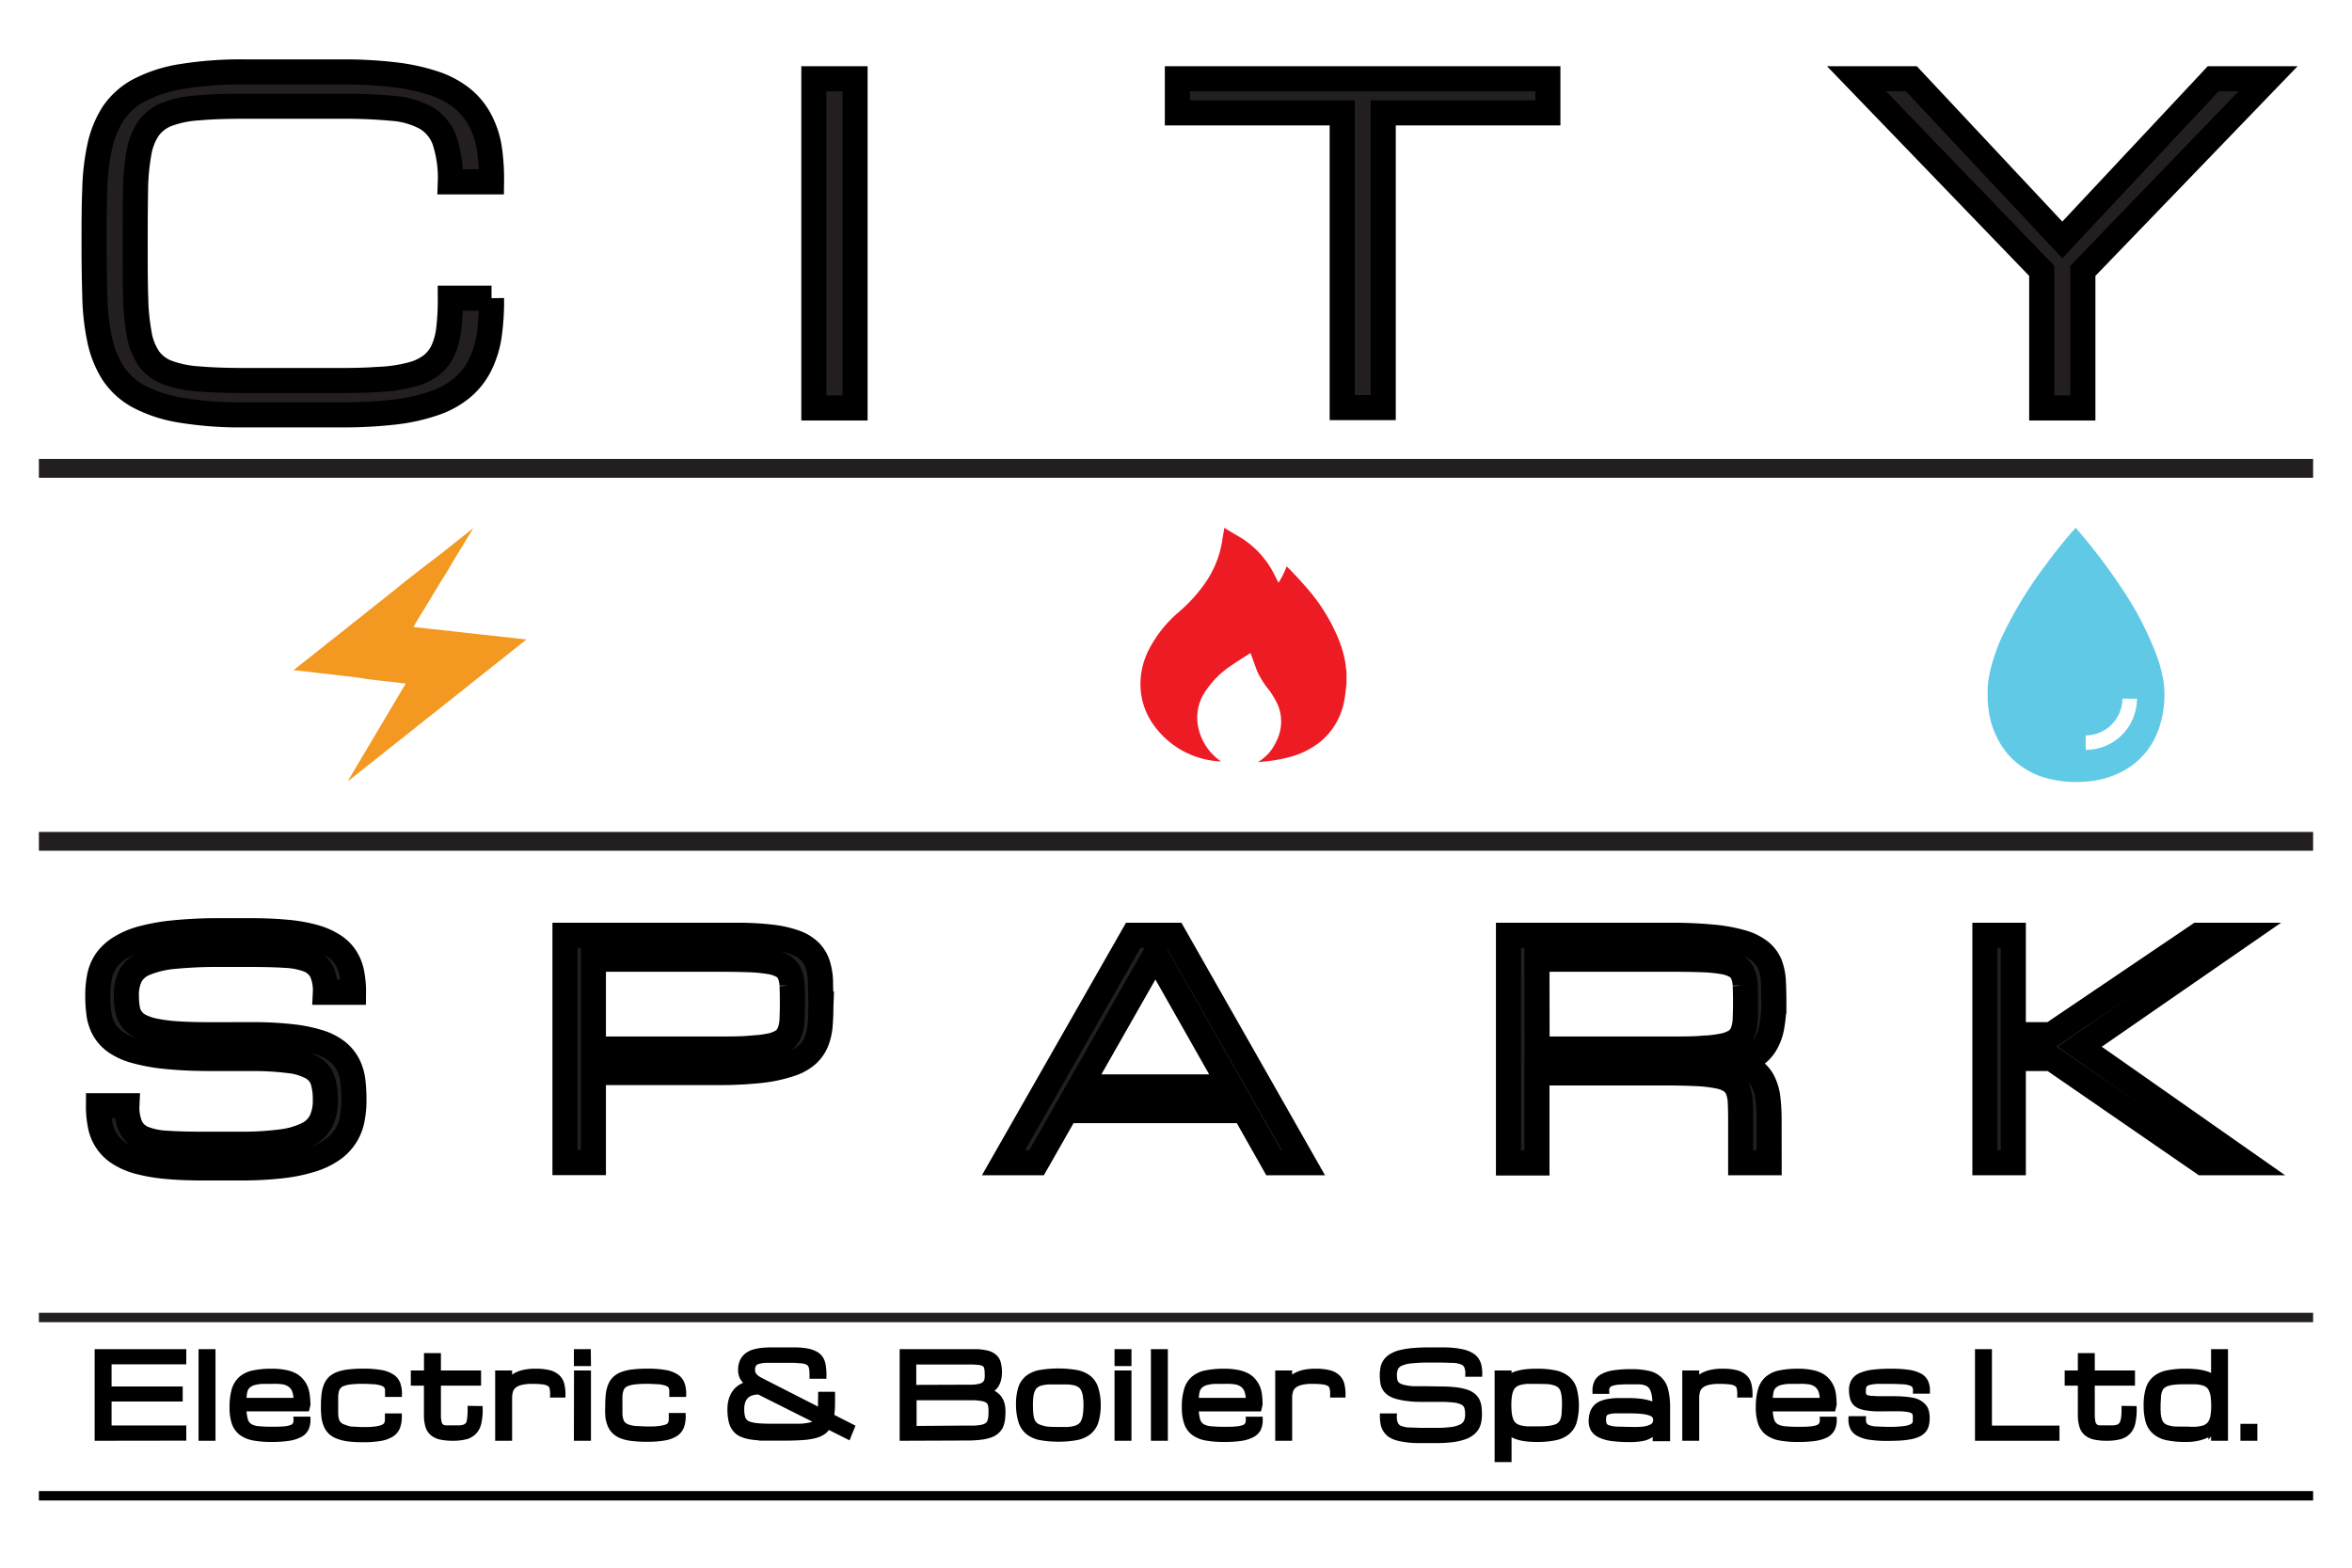 <svg id="Layer_1" data-name="Layer 1" xmlns="http://www.w3.org/2000/svg" viewBox="0 0 375 250"><defs><style>.cls-1{fill:#231f20;stroke-width:4px;}.cls-1,.cls-7,.cls-8{stroke:#000;}.cls-1,.cls-2,.cls-3,.cls-7,.cls-8{stroke-miterlimit:10;}.cls-2,.cls-3{fill:none;stroke:#231f20;}.cls-2{stroke-width:3px;}.cls-3,.cls-8{stroke-width:1.5px;}.cls-4{fill:#f39820;}.cls-5{fill:#ed1c24;}.cls-6{fill:#60cae6;}</style></defs><path class="cls-1" d="M71.8,29a19.24,19.24,0,0,0-.88-6.49A6.93,6.93,0,0,0,68,18.85a13.12,13.12,0,0,0-5.39-1.57,82.4,82.4,0,0,0-8.25-.34H39c-2.92,0-5.37.08-7.36.26a17.06,17.06,0,0,0-4.94,1,6.65,6.65,0,0,0-3,2.25,9.85,9.85,0,0,0-1.54,3.9,35.34,35.34,0,0,0-.55,6q-.06,3.54-.06,8.46c0,3.29,0,6.11.08,8.46a36.2,36.2,0,0,0,.57,6,9.8,9.8,0,0,0,1.52,3.89,6.5,6.5,0,0,0,3,2.26,17.4,17.4,0,0,0,4.94,1q3,.26,7.36.26H54.34q3.82,0,6.6-.21a23.47,23.47,0,0,0,4.71-.75,8.72,8.72,0,0,0,3.15-1.5,6.54,6.54,0,0,0,1.86-2.41,11.47,11.47,0,0,0,.9-3.49,41.15,41.15,0,0,0,.24-4.77h6.57A39.34,39.34,0,0,1,78,53.49a15.83,15.83,0,0,1-1.46,4.72,11.41,11.41,0,0,1-2.78,3.57,13.89,13.89,0,0,1-4.41,2.48A29.38,29.38,0,0,1,63,65.7a71.89,71.89,0,0,1-8.61.46H39a58.79,58.79,0,0,1-10.13-.74,21.91,21.91,0,0,1-6.79-2.22A11.43,11.43,0,0,1,18,59.46a16.16,16.16,0,0,1-2.11-5.3,36.56,36.56,0,0,1-.77-6.87Q15,43.47,15,38.81c0-3.09,0-5.92.11-8.47a36.56,36.56,0,0,1,.77-6.87A16.07,16.07,0,0,1,18,18.17a11.43,11.43,0,0,1,4.12-3.74,21.91,21.91,0,0,1,6.79-2.22A58.79,58.79,0,0,1,39,11.47H54.34a69.87,69.87,0,0,1,8.61.46,31.42,31.42,0,0,1,6.36,1.4,14.37,14.37,0,0,1,4.41,2.38,11.14,11.14,0,0,1,2.78,3.38A14.31,14.31,0,0,1,78,23.5,33.85,33.85,0,0,1,78.37,29Z"/><path class="cls-1" d="M129.76,12.56h6.57v52.5h-6.57Z"/><path class="cls-1" d="M246.79,12.56V18H220.54v47H214V18H187.72V12.56Z"/><path class="cls-1" d="M296,12.56h8.75l24.06,25.7,24.06-25.7h8.75L332.09,43.19V65.06h-6.56V43.19Z"/><path class="cls-1" d="M40,165a55.73,55.73,0,0,1,6.4.31,22.78,22.78,0,0,1,4.5.91,9,9,0,0,1,2.92,1.51,6.48,6.48,0,0,1,1.67,2.05,7.71,7.71,0,0,1,.77,2.57,24.76,24.76,0,0,1,.17,3.08,15.16,15.16,0,0,1-.29,3.09,7.56,7.56,0,0,1-3.1,4.79,12,12,0,0,1-3.31,1.6,25.65,25.65,0,0,1-4.83,1,57.38,57.38,0,0,1-6.6.34h-6q-3.41,0-6-.26a26.38,26.38,0,0,1-4.39-.79,11.09,11.09,0,0,1-3-1.35,6.67,6.67,0,0,1-2.92-4.41,15.74,15.74,0,0,1-.29-3.11h4.53a7.61,7.61,0,0,0,.62,3.38,3.91,3.91,0,0,0,2,1.84,11.56,11.56,0,0,0,3.72.76c1.53.11,3.43.16,5.7.16h6a47.76,47.76,0,0,0,6.59-.38,13,13,0,0,0,4.18-1.21,4.81,4.81,0,0,0,2.19-2.18,7.48,7.48,0,0,0,.64-3.27,10.17,10.17,0,0,0-.43-3.21,3.8,3.8,0,0,0-1.73-2,9.72,9.72,0,0,0-3.62-1.08A45.82,45.82,0,0,0,40,168.8H33.75c-2.77,0-5.14-.11-7.12-.31a28.35,28.35,0,0,1-5-.89,10.22,10.22,0,0,1-3.21-1.44,6.18,6.18,0,0,1-1.83-2,6.93,6.93,0,0,1-.81-2.46,20.85,20.85,0,0,1-.19-2.94,15.47,15.47,0,0,1,.29-3.07,6.91,6.91,0,0,1,1.1-2.56,7.78,7.78,0,0,1,2.2-2,13,13,0,0,1,3.57-1.5,31.87,31.87,0,0,1,5.26-.9,71.84,71.84,0,0,1,7.22-.31H39.8q3.39,0,5.94.25a23.79,23.79,0,0,1,4.4.78,11.23,11.23,0,0,1,3,1.32,6.37,6.37,0,0,1,1.94,1.89,7,7,0,0,1,1,2.49,15.49,15.49,0,0,1,.28,3.09H51.88a7.41,7.41,0,0,0-.61-3.33,4,4,0,0,0-2-1.81,11.71,11.71,0,0,0-3.73-.75c-1.54-.1-3.45-.15-5.71-.15H35.26a72.31,72.31,0,0,0-7.46.31,16,16,0,0,0-4.63,1.08,4.63,4.63,0,0,0-2.36,2,6.89,6.89,0,0,0-.66,3.19,12.06,12.06,0,0,0,.17,2.1,3.7,3.7,0,0,0,2.1,2.78,9.13,9.13,0,0,0,2.43.78,26.69,26.69,0,0,0,3.7.44c1.45.09,3.18.13,5.2.13Z"/><path class="cls-1" d="M90.08,149.15h27.24a45.87,45.87,0,0,1,5.71.3,16.61,16.61,0,0,1,3.83.88,6.4,6.4,0,0,1,2.33,1.47,5.32,5.32,0,0,1,1.19,2,10.12,10.12,0,0,1,.44,2.65c0,1,.06,2.05.06,3.23s0,2.36-.09,3.4a9.42,9.42,0,0,1-.54,2.82,5.81,5.81,0,0,1-1.46,2.22,7.63,7.63,0,0,1-2.86,1.59,22.5,22.5,0,0,1-4.7,1,62.3,62.3,0,0,1-7,.33H94.61v14.36H90.08Zm4.53,18.14h19.62c2,0,3.71,0,5.09-.11a22.4,22.4,0,0,0,3.41-.39,5.75,5.75,0,0,0,2.08-.8,3.08,3.08,0,0,0,1.07-1.37,6.31,6.31,0,0,0,.4-2q.06-1.2.06-2.85t-.06-2.64a5.18,5.18,0,0,0-.4-1.87,2.69,2.69,0,0,0-1.07-1.2,6.28,6.28,0,0,0-2.08-.7,25.09,25.09,0,0,0-3.41-.32c-1.38-.05-3.07-.07-5.09-.07H94.61Z"/><path class="cls-1" d="M198.36,177.11H170l-4.73,8.31H160l20.69-36.27h6.51l20.62,36.27h-4.76Zm-2.14-3.78-12-21.18-12.06,21.18Z"/><path class="cls-1" d="M282.07,185.42h-4.54v-6.8q0-1.65-.06-2.85a6.06,6.06,0,0,0-.4-2,3,3,0,0,0-1.07-1.37,5.57,5.57,0,0,0-2.08-.8,22.4,22.4,0,0,0-3.41-.39c-1.38-.07-3.07-.11-5.09-.11H245.05v14.36h-4.54V149.15h25.67a68.48,68.48,0,0,1,7,.3,24.71,24.71,0,0,1,4.7.88,8.23,8.23,0,0,1,2.85,1.47,5.19,5.19,0,0,1,1.47,2,9,9,0,0,1,.54,2.65c.05,1,.08,2.05.08,3.23a21.3,21.3,0,0,1-.32,4,8.28,8.28,0,0,1-1.07,2.91,5.63,5.63,0,0,1-2,1.93,8.93,8.93,0,0,1-3.14,1,7.93,7.93,0,0,1,3,1,4.92,4.92,0,0,1,1.75,1.85,7.73,7.73,0,0,1,.82,2.69,28.72,28.72,0,0,1,.2,3.54Zm-37-18.13h21.13c2,0,3.71,0,5.09-.11a22.56,22.56,0,0,0,3.41-.39,5.69,5.69,0,0,0,2.07-.8,3.1,3.1,0,0,0,1.08-1.37,6.31,6.31,0,0,0,.4-2q.06-1.2.06-2.85t-.06-2.64a5.18,5.18,0,0,0-.4-1.87,2.72,2.72,0,0,0-1.08-1.2,6.21,6.21,0,0,0-2.07-.7,25.26,25.26,0,0,0-3.41-.32c-1.38-.05-3.08-.07-5.09-.07H245.05Z"/><path class="cls-1" d="M350.48,149.15h6.8L331.6,166.91,358,185.42h-6.8L327.09,168.8H321v16.62h-4.53V149.15H321V165h6.05Z"/><line class="cls-2" x1="6.2" y1="74.69" x2="368.8" y2="74.69"/><line class="cls-2" x1="6.2" y1="134.17" x2="368.8" y2="134.17"/><line class="cls-3" x1="6.2" y1="210.1" x2="368.8" y2="210.1"/><path class="cls-4" d="M46.81,106.82c.24-.07.38-.27.57-.42.82-.62,1.62-1.27,2.43-1.9l2.08-1.66,2.19-1.73c.57-.45,1.15-.9,1.71-1.36s1.26-1,1.89-1.48l1.22-1,1.91-1.5,1.24-1c.42-.32.84-.64,1.25-1l1.24-1,1.37-1.07L68.09,90,70,88.55l2.14-1.69,2.14-1.7,1-.8a.45.45,0,0,1,.17-.11l0,0c-.42.74-.91,1.44-1.33,2.18s-.92,1.48-1.37,2.23S72,89.9,71.67,90.5s-.88,1.42-1.32,2.14-.9,1.5-1.36,2.25-1,1.69-1.55,2.55-1,1.64-1.48,2.46a.28.28,0,0,0,0,.1l1.14.11,1.51.18c.31,0,.61.08.92.1.54,0,1.07.11,1.6.19.34,0,.69,0,1,.1.53.06,1.06.09,1.58.17.31.05.63.06.94.11.55.07,1.1.1,1.65.18s1,.08,1.42.15c.65.09,1.31.12,2,.22.5.08,1,.1,1.5.15s.94.14,1.41.18.69.09,1,.1a.37.37,0,0,1,.27.07q-14.23,11.31-28.48,22.61l0,0L64.69,109l-1.84-.21-2.07-.23-2.05-.24L56.65,108l-2-.23c-.75-.08-1.5-.19-2.25-.28l-1.49-.15c-.6-.07-1.21-.17-1.82-.22s-.95-.12-1.44-.15l-.79-.09Z"/><path class="cls-4" d="M75.43,84.25s0,0,0,0,0,0,0,.06Z"/><path class="cls-5" d="M195.22,84.16h0l.14.11c.65.39,1.28.78,1.93,1.15A14.58,14.58,0,0,1,202.85,91c.35.62.64,1.28,1,1.92a13.41,13.41,0,0,0,1.29-2.6l.12.11c1,1,1.94,2,2.87,3.07a29.37,29.37,0,0,1,5.26,8.36,17.58,17.58,0,0,1,1.17,4.23c0,.34.09.69.13,1v1.69c0,.08,0,.15,0,.23-.13,1-.19,1.94-.4,2.89a11,11,0,0,1-3.58,6.22,13.15,13.15,0,0,1-5,2.58,23.16,23.16,0,0,1-3.77.7l-1.33.14a1.72,1.72,0,0,1,.31-.24,7.24,7.24,0,0,0,2.58-3.09,6.87,6.87,0,0,0,.25-5.76,12.39,12.39,0,0,0-1.46-2.45,14.77,14.77,0,0,1-1.81-2.87c-.36-.88-.64-1.8-1-2.7,0-.09-.06-.17-.11-.29-1.08.71-2.16,1.36-3.19,2.08a14.23,14.23,0,0,0-3.81,3.77,7.43,7.43,0,0,0-1.39,5.62,8.73,8.73,0,0,0,3.58,5.73l.11.09a13,13,0,0,1-1.88-.21,13.82,13.82,0,0,1-8.52-5.16,11.15,11.15,0,0,1-2.42-6.33,12,12,0,0,1,1.28-6.05,19.78,19.78,0,0,1,4.9-6.15,24.56,24.56,0,0,0,3.56-3.79A16.22,16.22,0,0,0,194.9,86C195,85.37,195.11,84.76,195.22,84.16Z"/><path class="cls-6" d="M330.94,84.16h0l.77.9a90.5,90.5,0,0,1,7,9.4,49.85,49.85,0,0,1,4.72,9A22.49,22.49,0,0,1,345,109a16.53,16.53,0,0,1-.65,6.74,12.08,12.08,0,0,1-4.8,6.59,14.23,14.23,0,0,1-7.05,2.31,17.94,17.94,0,0,1-5.27-.33,12.6,12.6,0,0,1-7-3.93A13.65,13.65,0,0,1,317,112.6l-.09-.85v-2.06c0-.07,0-.14,0-.2.1-.71.17-1.42.31-2.11a29.27,29.27,0,0,1,2.49-6.91,66,66,0,0,1,6.44-10.37Q328.42,87,330.94,84.16Zm1.6,35.42a8.15,8.15,0,0,0,8.17-8.16H338.4a5.91,5.91,0,0,1-5.86,5.86Z"/><path class="cls-7" d="M15.59,229.26V215.65H29.2v1.42H17.29v4.53H28.63V223H17.29v4.82H29.2v1.42Z"/><path class="cls-7" d="M32.16,215.65h1.7v13.61h-1.7Z"/><path class="cls-7" d="M43.33,229.45a15.68,15.68,0,0,1-2.88-.23,4.66,4.66,0,0,1-1.94-.81,3.37,3.37,0,0,1-1.08-1.54,7.67,7.67,0,0,1-.33-2.43,9.76,9.76,0,0,1,.33-2.77,3.75,3.75,0,0,1,1.08-1.74,4.26,4.26,0,0,1,1.94-.9,13.88,13.88,0,0,1,2.88-.26,10.85,10.85,0,0,1,2.11.18,5.42,5.42,0,0,1,1.52.51,3.39,3.39,0,0,1,1,.82,4,4,0,0,1,.62,1,4.59,4.59,0,0,1,.31,1.24A14.11,14.11,0,0,1,49,224l-.14.57H38.8a6.48,6.48,0,0,0,.23,1.87,1.88,1.88,0,0,0,.76,1.07,3.26,3.26,0,0,0,1.4.42,21.28,21.28,0,0,0,2.14.09c.78,0,1.43,0,1.94-.06a4.3,4.3,0,0,0,1.22-.24,1.2,1.2,0,0,0,.63-.49,1.63,1.63,0,0,0,.18-.82H49a3.06,3.06,0,0,1-.29,1.41,2.16,2.16,0,0,1-1,.94,5.6,5.6,0,0,1-1.75.52A18.24,18.24,0,0,1,43.33,229.45Zm0-9.26c-.56,0-1.07,0-1.52,0a7.35,7.35,0,0,0-1.17.16,2.85,2.85,0,0,0-.85.34,2,2,0,0,0-.57.53,2.15,2.15,0,0,0-.32.86,7.4,7.4,0,0,0-.1,1.34h8.5a4.74,4.74,0,0,0-.22-1.63,2.27,2.27,0,0,0-.7-1,2.77,2.77,0,0,0-1.23-.52A9.55,9.55,0,0,0,43.33,220.19Z"/><path class="cls-7" d="M51.67,224.13a14.32,14.32,0,0,1,.11-1.86,5,5,0,0,1,.38-1.41,3,3,0,0,1,.72-1,3.62,3.62,0,0,1,1.15-.64,7.24,7.24,0,0,1,1.65-.35,20.82,20.82,0,0,1,2.24-.11,15.44,15.44,0,0,1,2.8.21,4.57,4.57,0,0,1,1.73.64,2.24,2.24,0,0,1,.89,1.09,4.57,4.57,0,0,1,.25,1.57h-1.7c0-.22,0-.42,0-.61a1.47,1.47,0,0,0-.13-.52,1.12,1.12,0,0,0-.35-.41,2.06,2.06,0,0,0-.68-.3,5.75,5.75,0,0,0-1.12-.19c-.46,0-1-.06-1.67-.06a17.46,17.46,0,0,0-1.92.08,5.53,5.53,0,0,0-1.28.26,1.89,1.89,0,0,0-.78.48,2,2,0,0,0-.4.74,4.27,4.27,0,0,0-.14,1c0,.39,0,.84,0,1.36s0,1,0,1.33a4.26,4.26,0,0,0,.14,1,1.91,1.91,0,0,0,.4.73,2,2,0,0,0,.78.48A5.49,5.49,0,0,0,56,228c.52,0,1.16.07,1.92.07s1.21,0,1.67-.06a6.52,6.52,0,0,0,1.12-.2,2.06,2.06,0,0,0,.68-.31,1.17,1.17,0,0,0,.35-.43,1.59,1.59,0,0,0,.13-.54c0-.2,0-.41,0-.63h1.7a4.86,4.86,0,0,1-.25,1.61,2.31,2.31,0,0,1-.89,1.12,4.57,4.57,0,0,1-1.73.65,15.44,15.44,0,0,1-2.8.21,18.52,18.52,0,0,1-2.24-.11A7.24,7.24,0,0,1,54,229a3.46,3.46,0,0,1-1.15-.65,2.82,2.82,0,0,1-.72-1,4.76,4.76,0,0,1-.38-1.39A14.05,14.05,0,0,1,51.67,224.13Z"/><path class="cls-7" d="M76.46,224.72a9.57,9.57,0,0,1-.21,2.18,3,3,0,0,1-.71,1.39,2.77,2.77,0,0,1-1.32.75,8.1,8.1,0,0,1-2,.22,9,9,0,0,1-1.95-.18,2.89,2.89,0,0,1-1.27-.6,2.37,2.37,0,0,1-.7-1.13,6.31,6.31,0,0,1-.21-1.77v-5.11H66v-1.42h2.1v-2.77h1.7v2.77h6.4v1.42h-6.4v5.11a5,5,0,0,0,.13,1.31,1.19,1.19,0,0,0,.41.67,1.39,1.39,0,0,0,.75.24c.31,0,.69,0,1.14,0l1,0a3,3,0,0,0,.73-.11,1.54,1.54,0,0,0,.54-.28,1.35,1.35,0,0,0,.36-.54A4,4,0,0,0,75,226a11.71,11.71,0,0,0,.06-1.3Z"/><path class="cls-7" d="M88.21,222.37a5.13,5.13,0,0,0-.09-1.05,1.16,1.16,0,0,0-.44-.68,2.33,2.33,0,0,0-1-.35,12.68,12.68,0,0,0-1.84-.1,6.85,6.85,0,0,0-1.86.2,2.78,2.78,0,0,0-1.13.56,1.83,1.83,0,0,0-.55.87,3.89,3.89,0,0,0-.15,1.12v6.32h-1.7V219.05h1.7v1.62a2.28,2.28,0,0,1,.33-.6,2.31,2.31,0,0,1,.73-.62,4.41,4.41,0,0,1,1.26-.49,8.11,8.11,0,0,1,1.93-.19,8.56,8.56,0,0,1,2.17.23,3,3,0,0,1,1.29.7,2.31,2.31,0,0,1,.63,1.12,6.56,6.56,0,0,1,.17,1.55Z"/><path class="cls-7" d="M93.72,217.35H92v-1.7h1.7Zm-1.7,1.7h1.7v10.21H92Z"/><path class="cls-7" d="M97,224.13a14.48,14.48,0,0,1,.1-1.86,5,5,0,0,1,.38-1.41,2.85,2.85,0,0,1,.73-1,3.42,3.42,0,0,1,1.15-.64,7,7,0,0,1,1.65-.35,20.48,20.48,0,0,1,2.23-.11,15.37,15.37,0,0,1,2.8.21,4.7,4.7,0,0,1,1.74.64,2.22,2.22,0,0,1,.88,1.09,4.35,4.35,0,0,1,.25,1.57h-1.7c0-.22,0-.42,0-.61a1.29,1.29,0,0,0-.13-.52,1.12,1.12,0,0,0-.35-.41,2,2,0,0,0-.68-.3,5.75,5.75,0,0,0-1.12-.19c-.45,0-1-.06-1.67-.06a17.15,17.15,0,0,0-1.91.08,5.51,5.51,0,0,0-1.29.26,1.89,1.89,0,0,0-.78.48,1.81,1.81,0,0,0-.39.74,3.8,3.8,0,0,0-.15,1c0,.39,0,.84,0,1.36s0,1,0,1.33a3.78,3.78,0,0,0,.15,1,1.77,1.77,0,0,0,.39.73,2,2,0,0,0,.78.48,5.47,5.47,0,0,0,1.29.27c.51,0,1.15.07,1.91.07s1.22,0,1.67-.06a6.52,6.52,0,0,0,1.12-.2,2,2,0,0,0,.68-.31A1.17,1.17,0,0,0,107,227a1.38,1.38,0,0,0,.13-.54c0-.2,0-.41,0-.63h1.7a4.62,4.62,0,0,1-.25,1.61,2.29,2.29,0,0,1-.88,1.12,4.69,4.69,0,0,1-1.74.65,15.37,15.37,0,0,1-2.8.21,18.23,18.23,0,0,1-2.23-.11,7,7,0,0,1-1.65-.35,3.27,3.27,0,0,1-1.15-.65,2.72,2.72,0,0,1-.73-1,4.76,4.76,0,0,1-.38-1.39A14.2,14.2,0,0,1,97,224.13Z"/><path class="cls-7" d="M130.94,222.45h1.7V223c0,.91,0,1.7-.09,2.36a5.79,5.79,0,0,1-.38,1.68,2.9,2.9,0,0,1-.8,1.12,3.71,3.71,0,0,1-1.38.67,10,10,0,0,1-2.07.32c-.82.06-1.8.09-2.93.09s-2,0-2.8,0a19.33,19.33,0,0,1-2.18-.14,6.53,6.53,0,0,1-1.61-.4,2.69,2.69,0,0,1-1.1-.78,3.19,3.19,0,0,1-.62-1.28,7.94,7.94,0,0,1-.2-1.91,5.3,5.3,0,0,1,.19-1.47,3.94,3.94,0,0,1,.5-1.07,3.08,3.08,0,0,1,.66-.72,3.64,3.64,0,0,1,.71-.43,2.8,2.8,0,0,1,.63-.22,2.36,2.36,0,0,1,.43-.06,6.71,6.71,0,0,1-.58-.43,2.54,2.54,0,0,1-.44-.49,1.71,1.71,0,0,1-.29-.59,2.47,2.47,0,0,1-.11-.75,3.29,3.29,0,0,1,.28-1.42,2.59,2.59,0,0,1,.76-.91,3.38,3.38,0,0,1,1.1-.51,7.61,7.61,0,0,1,1.31-.23q.69-.06,1.41-.06h1.38c1,0,1.77,0,2.48,0a12.4,12.4,0,0,1,1.81.17A4.42,4.42,0,0,1,130,216a2,2,0,0,1,.77.7,2.87,2.87,0,0,1,.39,1.09,9,9,0,0,1,.11,1.58h-1.7a8.11,8.11,0,0,0-.06-1.08,1.8,1.8,0,0,0-.25-.72,1.24,1.24,0,0,0-.54-.44,3.46,3.46,0,0,0-.91-.22c-.38,0-.84-.07-1.39-.08h-2c-.85,0-1.56,0-2.14,0a5.49,5.49,0,0,0-1.4.19,1.26,1.26,0,0,0-.76.5,1.73,1.73,0,0,0-.23,1,1.31,1.31,0,0,0,.07.44,1.2,1.2,0,0,0,.23.43,2.87,2.87,0,0,0,.43.42,6.39,6.39,0,0,0,.68.41l14.46,7.37-.57,1.41L121,221.88a3.83,3.83,0,0,0-1.16.16,2.21,2.21,0,0,0-.9.5,2.28,2.28,0,0,0-.57.88,3.58,3.58,0,0,0-.21,1.3,5.17,5.17,0,0,0,.12,1.2,1.72,1.72,0,0,0,.39.8,1.81,1.81,0,0,0,.77.48,5.72,5.72,0,0,0,1.25.25c.5.05,1.1.08,1.81.09l2.47,0,2,0c.59,0,1.1,0,1.54-.09a5,5,0,0,0,1.12-.24,1.73,1.73,0,0,0,1.15-1.28,4.66,4.66,0,0,0,.13-1.21Z"/><path class="cls-7" d="M143.94,229.26V215.65h11.35a8.11,8.11,0,0,1,2.05.21,2.71,2.71,0,0,1,1.2.61,2,2,0,0,1,.56,1,5.72,5.72,0,0,1,.15,1.38,4.9,4.9,0,0,1-.1,1,3.28,3.28,0,0,1-.26.75,2.42,2.42,0,0,1-.36.54,3.36,3.36,0,0,1-.42.36,2.31,2.31,0,0,1-1.13.38,3.3,3.3,0,0,1,1.42.39,2.86,2.86,0,0,1,.51.37,2.6,2.6,0,0,1,.46.56,3.1,3.1,0,0,1,.32.78,4,4,0,0,1,.12,1,12.77,12.77,0,0,1-.06,1.3,4.11,4.11,0,0,1-.27,1.06,2.39,2.39,0,0,1-.59.82,2.81,2.81,0,0,1-1,.59,6.48,6.48,0,0,1-1.55.35,17.2,17.2,0,0,1-2.2.12Zm9.63-7.94c.58,0,1.08,0,1.49,0a7.14,7.14,0,0,0,1.08-.14,2,2,0,0,0,.71-.27,1.1,1.1,0,0,0,.43-.45,1.61,1.61,0,0,0,.21-.66,6.06,6.06,0,0,0,0-.91,2.89,2.89,0,0,0-.12-.92,1,1,0,0,0-.44-.55,2.25,2.25,0,0,0-.87-.25,10.55,10.55,0,0,0-1.39-.07h-9.08v4.25Zm0,6.52c.66,0,1.23,0,1.72,0a9.31,9.31,0,0,0,1.23-.13,2.45,2.45,0,0,0,.81-.3,1.31,1.31,0,0,0,.49-.5,2.33,2.33,0,0,0,.23-.77,8.38,8.38,0,0,0,.06-1.09,5.34,5.34,0,0,0-.06-.86,1.57,1.57,0,0,0-.23-.62,1.33,1.33,0,0,0-.49-.41,3.14,3.14,0,0,0-.81-.24,9.48,9.48,0,0,0-1.23-.12c-.49,0-1.06,0-1.72,0h-7.93v5.1Z"/><path class="cls-7" d="M162.49,224a8.45,8.45,0,0,1,.33-2.57,3.47,3.47,0,0,1,1.08-1.62,4.45,4.45,0,0,1,1.93-.84,17.52,17.52,0,0,1,5.78,0,4.45,4.45,0,0,1,1.93.84,3.32,3.32,0,0,1,1.08,1.62A8.42,8.42,0,0,1,175,224a8.89,8.89,0,0,1-.34,2.63,3.44,3.44,0,0,1-1.08,1.66,4.47,4.47,0,0,1-1.93.87,16.83,16.83,0,0,1-5.78,0,4.47,4.47,0,0,1-1.93-.87,3.59,3.59,0,0,1-1.08-1.66A8.92,8.92,0,0,1,162.49,224Zm1.7,0c0,.56,0,1.05.06,1.46a4.26,4.26,0,0,0,.23,1.07,2,2,0,0,0,.48.73,2.37,2.37,0,0,0,.82.45A5.55,5.55,0,0,0,167,228q.72.06,1.71.06c.57,0,1.07,0,1.52,0a6,6,0,0,0,1.17-.18,2.79,2.79,0,0,0,.85-.4,1.76,1.76,0,0,0,.57-.71,3.49,3.49,0,0,0,.32-1.1,10,10,0,0,0,.11-1.57,9.65,9.65,0,0,0-.11-1.54,3.31,3.31,0,0,0-.32-1.06,1.74,1.74,0,0,0-.57-.68,2.55,2.55,0,0,0-.85-.38,7,7,0,0,0-1.17-.16c-.45,0-1,0-1.52,0s-1.07,0-1.52,0a7.35,7.35,0,0,0-1.17.16,2.55,2.55,0,0,0-.85.38,1.74,1.74,0,0,0-.57.68,3.58,3.58,0,0,0-.32,1.06A9.77,9.77,0,0,0,164.19,224Z"/><path class="cls-7" d="M179.9,217.35h-1.7v-1.7h1.7Zm-1.7,1.7h1.7v10.21h-1.7Z"/><path class="cls-7" d="M184,215.65h1.7v13.61H184Z"/><path class="cls-7" d="M195.17,229.45a15.72,15.72,0,0,1-2.89-.23,4.62,4.62,0,0,1-1.93-.81,3.23,3.23,0,0,1-1.08-1.54,7.37,7.37,0,0,1-.34-2.43,9.38,9.38,0,0,1,.34-2.77,3.6,3.6,0,0,1,1.08-1.74,4.23,4.23,0,0,1,1.93-.9,13.92,13.92,0,0,1,2.89-.26,10.81,10.81,0,0,1,2.1.18,5.42,5.42,0,0,1,1.52.51,3.28,3.28,0,0,1,1,.82,4,4,0,0,1,.62,1,4.59,4.59,0,0,1,.31,1.24,11.86,11.86,0,0,1,.08,1.49l-.14.57H190.63a6.48,6.48,0,0,0,.23,1.87,1.88,1.88,0,0,0,.76,1.07,3.31,3.31,0,0,0,1.4.42,21.35,21.35,0,0,0,2.15.09c.77,0,1.42,0,1.93-.06a4.3,4.3,0,0,0,1.22-.24,1.2,1.2,0,0,0,.63-.49,1.63,1.63,0,0,0,.18-.82h1.7a3.2,3.2,0,0,1-.28,1.41,2.24,2.24,0,0,1-1,.94,5.6,5.6,0,0,1-1.75.52A18.19,18.19,0,0,1,195.17,229.45Zm0-9.26c-.57,0-1.08,0-1.52,0a7,7,0,0,0-1.17.16,2.81,2.81,0,0,0-.86.34,2.23,2.23,0,0,0-.57.53,2.31,2.31,0,0,0-.32.86,7.4,7.4,0,0,0-.1,1.34h8.5a4.74,4.74,0,0,0-.22-1.63,2.27,2.27,0,0,0-.7-1,2.77,2.77,0,0,0-1.23-.52A9.5,9.5,0,0,0,195.17,220.19Z"/><path class="cls-7" d="M212.58,222.37a4.45,4.45,0,0,0-.1-1.05,1.1,1.1,0,0,0-.43-.68,2.38,2.38,0,0,0-1-.35,12.68,12.68,0,0,0-1.84-.1,6.8,6.8,0,0,0-1.86.2,2.78,2.78,0,0,0-1.13.56,1.83,1.83,0,0,0-.55.87,3.89,3.89,0,0,0-.15,1.12v6.32h-1.7V219.05h1.7v1.62a2.28,2.28,0,0,1,.33-.6,2.31,2.31,0,0,1,.73-.62,4.41,4.41,0,0,1,1.26-.49,8.05,8.05,0,0,1,1.93-.19,8.43,8.43,0,0,1,2.16.23,2.93,2.93,0,0,1,1.3.7,2.31,2.31,0,0,1,.63,1.12,6.56,6.56,0,0,1,.17,1.55Z"/><path class="cls-7" d="M229.62,221.6a20.61,20.61,0,0,1,2.4.12,8.84,8.84,0,0,1,1.68.34,3.24,3.24,0,0,1,1.1.57,2.43,2.43,0,0,1,.63.77,2.9,2.9,0,0,1,.28,1,8.41,8.41,0,0,1,.07,1.16,6.09,6.09,0,0,1-.11,1.16,3.06,3.06,0,0,1-.39,1,2.82,2.82,0,0,1-.78.8,4.09,4.09,0,0,1-1.24.6,9.36,9.36,0,0,1-1.81.38,22,22,0,0,1-2.47.13h-2.27c-.85,0-1.59,0-2.23-.1a10.24,10.24,0,0,1-1.65-.3,4,4,0,0,1-1.14-.5A2.74,2.74,0,0,1,221,228a2.7,2.7,0,0,1-.38-.94,5.94,5.94,0,0,1-.11-1.16h1.7a2.86,2.86,0,0,0,.23,1.26,1.46,1.46,0,0,0,.77.69,4.39,4.39,0,0,0,1.39.29c.58,0,1.29.06,2.14.06H229a18.64,18.64,0,0,0,2.47-.14,5,5,0,0,0,1.57-.46,1.83,1.83,0,0,0,.82-.81,2.87,2.87,0,0,0,.24-1.23,3.86,3.86,0,0,0-.16-1.21,1.41,1.41,0,0,0-.65-.76,3.71,3.71,0,0,0-1.36-.41,17.53,17.53,0,0,0-2.29-.12h-2.34c-1,0-1.93,0-2.67-.11a10.71,10.71,0,0,1-1.87-.34,3.73,3.73,0,0,1-1.2-.54,2.3,2.3,0,0,1-.69-.74,2.32,2.32,0,0,1-.3-.92,7.58,7.58,0,0,1-.08-1.1,6,6,0,0,1,.11-1.16,2.76,2.76,0,0,1,.42-1,2.88,2.88,0,0,1,.82-.76,4.78,4.78,0,0,1,1.34-.57,12.68,12.68,0,0,1,2-.34c.77-.07,1.67-.11,2.71-.11h1.7c.85,0,1.6,0,2.24.09a9.36,9.36,0,0,1,1.64.29,4.41,4.41,0,0,1,1.15.5,2.36,2.36,0,0,1,.73.71,2.56,2.56,0,0,1,.37.93,5.25,5.25,0,0,1,.11,1.16h-1.7a2.87,2.87,0,0,0-.23-1.25,1.44,1.44,0,0,0-.76-.67,4.46,4.46,0,0,0-1.4-.29c-.58,0-1.3-.05-2.15-.05h-1.7a26.82,26.82,0,0,0-2.8.12,5.59,5.59,0,0,0-1.73.4,1.75,1.75,0,0,0-.89.76,2.67,2.67,0,0,0-.25,1.2,4.52,4.52,0,0,0,.07.78,1.39,1.39,0,0,0,.25.61,1.51,1.51,0,0,0,.54.44,3.61,3.61,0,0,0,.91.29,10.81,10.81,0,0,0,1.38.17c.55,0,1.2,0,2,0Z"/><path class="cls-7" d="M245,218.77a14,14,0,0,1,2.89.25,4.47,4.47,0,0,1,1.93.87,3.41,3.41,0,0,1,1.08,1.65,10,10,0,0,1,0,5.17,3.35,3.35,0,0,1-1.08,1.63,4.35,4.35,0,0,1-1.93.86,14,14,0,0,1-2.89.25,12.73,12.73,0,0,1-2-.14,6.48,6.48,0,0,1-1.33-.35,3.1,3.1,0,0,1-.79-.46,1.66,1.66,0,0,1-.38-.47v4.63h-1.7V219.05h1.7V220a1.51,1.51,0,0,1,.38-.39,2.87,2.87,0,0,1,.79-.41,8.52,8.52,0,0,1,1.33-.31A14.37,14.37,0,0,1,245,218.77Zm0,1.42c-.56,0-1.07,0-1.51,0a6.26,6.26,0,0,0-1.17.18,2.62,2.62,0,0,0-.86.39,2.09,2.09,0,0,0-.57.7,3.88,3.88,0,0,0-.32,1.07,9.72,9.72,0,0,0-.1,1.53,9.9,9.9,0,0,0,.1,1.55,3.85,3.85,0,0,0,.32,1.08,2.09,2.09,0,0,0,.57.7,2.62,2.62,0,0,0,.86.39,6.26,6.26,0,0,0,1.17.18c.44,0,.95,0,1.51,0s1.24,0,1.72-.06a5.35,5.35,0,0,0,1.22-.22,2.19,2.19,0,0,0,.82-.43,2,2,0,0,0,.49-.72,4,4,0,0,0,.23-1c0-.41.06-.88.06-1.43s0-1-.06-1.44a4.09,4.09,0,0,0-.23-1.05,2,2,0,0,0-.49-.72,2.36,2.36,0,0,0-.82-.44,5.3,5.3,0,0,0-1.22-.23C246.21,220.21,245.63,220.19,245,220.19Z"/><path class="cls-7" d="M264,227.86a3.07,3.07,0,0,1-1.11,1.09,3.89,3.89,0,0,1-1.18.38,11.12,11.12,0,0,1-1.94.14,21.17,21.17,0,0,1-2.74-.16,6.44,6.44,0,0,1-1.85-.51,2.44,2.44,0,0,1-1.05-.87,2.38,2.38,0,0,1-.33-1.27,4.08,4.08,0,0,1,.18-1.3,2.36,2.36,0,0,1,.53-.9,2.4,2.4,0,0,1,.85-.57,4.88,4.88,0,0,1,1.13-.31,9.52,9.52,0,0,1,1.38-.13c.5,0,1,0,1.61,0a16.34,16.34,0,0,1,2,.1,8,8,0,0,1,1.34.26,2.93,2.93,0,0,1,.78.33,1.65,1.65,0,0,1,.38.33,16,16,0,0,0-.08-1.69,4.57,4.57,0,0,0-.28-1.17,1.88,1.88,0,0,0-.49-.75,1.86,1.86,0,0,0-.74-.42,3.72,3.72,0,0,0-1-.18c-.39,0-.84,0-1.34,0-.78,0-1.42,0-1.94.05a4.73,4.73,0,0,0-1.22.23,1.24,1.24,0,0,0-.64.47,1.44,1.44,0,0,0-.18.77H254.4a2.94,2.94,0,0,1,.29-1.36,2.08,2.08,0,0,1,1-.91,5.43,5.43,0,0,1,1.76-.51,18.34,18.34,0,0,1,2.68-.16,11.65,11.65,0,0,1,2.64.26,3.42,3.42,0,0,1,2.72,2.64,11.2,11.2,0,0,1,.29,2.77v4.82H264Zm-4,.19A14.08,14.08,0,0,0,262,228a4.45,4.45,0,0,0,1.22-.32,1.44,1.44,0,0,0,.66-.52,1.38,1.38,0,0,0,.19-.74,1.13,1.13,0,0,0-.22-.71,1.63,1.63,0,0,0-.76-.47,5.88,5.88,0,0,0-1.39-.27c-.58-.06-1.3-.08-2.15-.08s-1.53,0-2.06,0a4.48,4.48,0,0,0-1.2.2,1,1,0,0,0-.58.46,2.14,2.14,0,0,0-.14.83,2.11,2.11,0,0,0,.15.86,1.1,1.1,0,0,0,.64.51,5.34,5.34,0,0,0,1.37.25C258.3,228,259.1,228.05,260.09,228.05Z"/><path class="cls-7" d="M277.49,222.37a4.45,4.45,0,0,0-.1-1.05,1.12,1.12,0,0,0-.44-.68,2.33,2.33,0,0,0-1-.35,12.84,12.84,0,0,0-1.85-.1,6.85,6.85,0,0,0-1.86.2,2.8,2.8,0,0,0-1.12.56,1.76,1.76,0,0,0-.55.87,3.89,3.89,0,0,0-.15,1.12v6.32h-1.7V219.05h1.7v1.62a2.28,2.28,0,0,1,.33-.6,2.38,2.38,0,0,1,.72-.62,4.61,4.61,0,0,1,1.27-.49,8.05,8.05,0,0,1,1.93-.19,8.43,8.43,0,0,1,2.16.23,2.93,2.93,0,0,1,1.3.7,2.31,2.31,0,0,1,.63,1.12,6.59,6.59,0,0,1,.16,1.55Z"/><path class="cls-7" d="M286.68,229.45a15.72,15.72,0,0,1-2.89-.23,4.67,4.67,0,0,1-1.93-.81,3.23,3.23,0,0,1-1.08-1.54,7.64,7.64,0,0,1-.34-2.43,9.72,9.72,0,0,1,.34-2.77,3.6,3.6,0,0,1,1.08-1.74,4.28,4.28,0,0,1,1.93-.9,13.92,13.92,0,0,1,2.89-.26,10.67,10.67,0,0,1,2.1.18,5.49,5.49,0,0,1,1.53.51,3.23,3.23,0,0,1,1,.82,3.77,3.77,0,0,1,.62,1,4.25,4.25,0,0,1,.31,1.24,11.81,11.81,0,0,1,.09,1.49l-.14.57H282.14a6.48,6.48,0,0,0,.23,1.87,1.9,1.9,0,0,0,.77,1.07,3.26,3.26,0,0,0,1.4.42,21.14,21.14,0,0,0,2.14.09c.78,0,1.42,0,1.93-.06a4.22,4.22,0,0,0,1.22-.24,1.27,1.27,0,0,0,.64-.49,1.63,1.63,0,0,0,.18-.82h1.7a3.19,3.19,0,0,1-.29,1.41,2.21,2.21,0,0,1-.95.94,5.69,5.69,0,0,1-1.75.52A18.43,18.43,0,0,1,286.68,229.45Zm0-9.26c-.57,0-1.07,0-1.52,0a7,7,0,0,0-1.17.16,2.75,2.75,0,0,0-.85.34,2.12,2.12,0,0,0-.58.53,2.15,2.15,0,0,0-.31.86,7.31,7.31,0,0,0-.11,1.34h8.51a5,5,0,0,0-.22-1.63,2.36,2.36,0,0,0-.7-1,2.76,2.76,0,0,0-1.24-.52A9.44,9.44,0,0,0,286.68,220.19Z"/><path class="cls-7" d="M299.14,224.57a10.87,10.87,0,0,1-1.57-.15,4,4,0,0,1-1.1-.31,1.93,1.93,0,0,1-.7-.54,2.12,2.12,0,0,1-.36-.85,5.2,5.2,0,0,1-.11-1.08,2.54,2.54,0,0,1,.34-1.34,2.33,2.33,0,0,1,1.08-.89,6.68,6.68,0,0,1,1.93-.49,23.6,23.6,0,0,1,2.89-.15,17.69,17.69,0,0,1,2.78.18,5.19,5.19,0,0,1,1.73.54,2.06,2.06,0,0,1,.9.93,3.15,3.15,0,0,1,.26,1.33h-1.7a1.5,1.5,0,0,0-.18-.78,1.26,1.26,0,0,0-.64-.48,5,5,0,0,0-1.22-.24c-.51,0-1.15-.06-1.93-.06s-1.57,0-2.14,0a6.65,6.65,0,0,0-1.4.18,1.42,1.42,0,0,0-.77.43,1.32,1.32,0,0,0-.23.81,5.65,5.65,0,0,0,0,.59,1,1,0,0,0,.19.47.85.85,0,0,0,.41.29,3.6,3.6,0,0,0,.75.14c.32,0,.71.05,1.17.05h1.7c.8,0,1.5,0,2.11.05a12.06,12.06,0,0,1,1.57.19,3.16,3.16,0,0,1,1.1.41,2.74,2.74,0,0,1,.69.59,1.84,1.84,0,0,1,.37.77,4.34,4.34,0,0,1,.11,1,4.58,4.58,0,0,1-.11,1,2.07,2.07,0,0,1-.37.81,2.4,2.4,0,0,1-.72.6,4.64,4.64,0,0,1-1.15.41,12.38,12.38,0,0,1-1.65.23c-.64.05-1.39.07-2.24.07a18.43,18.43,0,0,1-2.68-.16,5.27,5.27,0,0,1-1.75-.51,2.13,2.13,0,0,1-1-.9,3,3,0,0,1-.29-1.37H297a1.73,1.73,0,0,0,.19.87,1.18,1.18,0,0,0,.63.51,4.22,4.22,0,0,0,1.22.26c.51,0,1.15.06,1.93.06s1.32,0,1.81-.05a9.09,9.09,0,0,0,1.26-.15,3.16,3.16,0,0,0,.79-.26,1.19,1.19,0,0,0,.45-.36,1.14,1.14,0,0,0,.19-.47,5.11,5.11,0,0,0,0-.58,3.8,3.8,0,0,0,0-.52,1.41,1.41,0,0,0-.18-.45.91.91,0,0,0-.42-.35,3.66,3.66,0,0,0-.75-.19,10.69,10.69,0,0,0-1.17-.1c-.47,0-1,0-1.69,0S299.75,224.59,299.14,224.57Z"/><path class="cls-7" d="M315.39,229.26V215.65h1.7v12.19h10.77v1.42Z"/><path class="cls-7" d="M340.17,224.72a9.57,9.57,0,0,1-.21,2.18,3,3,0,0,1-.71,1.39,2.86,2.86,0,0,1-1.32.75,8.1,8.1,0,0,1-2,.22,9,9,0,0,1-1.95-.18,2.89,2.89,0,0,1-1.27-.6,2.3,2.3,0,0,1-.7-1.13,5.93,5.93,0,0,1-.22-1.77v-5.11h-2.1v-1.42h2.1v-2.77h1.7v2.77h6.41v1.42h-6.41v5.11a5.45,5.45,0,0,0,.13,1.31,1.24,1.24,0,0,0,.41.67,1.39,1.39,0,0,0,.75.24c.31,0,.69,0,1.14,0l.95,0a3.12,3.12,0,0,0,.74-.11,1.41,1.41,0,0,0,.53-.28,1.35,1.35,0,0,0,.36-.54,3.5,3.5,0,0,0,.2-.87,11.71,11.71,0,0,0,.06-1.3Z"/><path class="cls-7" d="M348.51,229.45a14,14,0,0,1-2.88-.25,4.25,4.25,0,0,1-1.93-.86,3.44,3.44,0,0,1-1.09-1.63,8.61,8.61,0,0,1-.33-2.58,8.76,8.76,0,0,1,.33-2.62,3.42,3.42,0,0,1,1.09-1.64,4.24,4.24,0,0,1,1.93-.85,14,14,0,0,1,2.88-.25,14.12,14.12,0,0,1,2,.12,8.41,8.41,0,0,1,1.34.31,2.79,2.79,0,0,1,.78.41,1.87,1.87,0,0,1,.4.4v-4.36h1.7v13.61h-1.7v-1.6l-.43.53a3,3,0,0,1-.82.61,5.9,5.9,0,0,1-1.27.44A8.18,8.18,0,0,1,348.51,229.45Zm0-1.42c.57,0,1.08,0,1.52,0a6.26,6.26,0,0,0,1.17-.18,2.22,2.22,0,0,0,.85-.39,1.81,1.81,0,0,0,.57-.68,3.55,3.55,0,0,0,.33-1.07,10.88,10.88,0,0,0,.1-1.53,11.77,11.77,0,0,0-.1-1.58,3.69,3.69,0,0,0-.33-1.09,1.73,1.73,0,0,0-.57-.7,2.56,2.56,0,0,0-.85-.39,6.31,6.31,0,0,0-1.17-.17c-.44,0-.95,0-1.52,0s-1.23,0-1.71.06a5.55,5.55,0,0,0-1.23.22,2.14,2.14,0,0,0-.82.44,1.72,1.72,0,0,0-.48.71,3.46,3.46,0,0,0-.23,1.06c0,.41-.06.89-.06,1.45s0,1,.06,1.43a3.33,3.33,0,0,0,.23,1,1.82,1.82,0,0,0,.48.72,2.27,2.27,0,0,0,.82.43,5.55,5.55,0,0,0,1.23.22Q347.52,228,348.51,228Z"/><path class="cls-7" d="M359.41,229.26h-1.7v-1.7h1.7Z"/><line class="cls-8" x1="6.2" y1="238.53" x2="368.8" y2="238.53"/></svg>